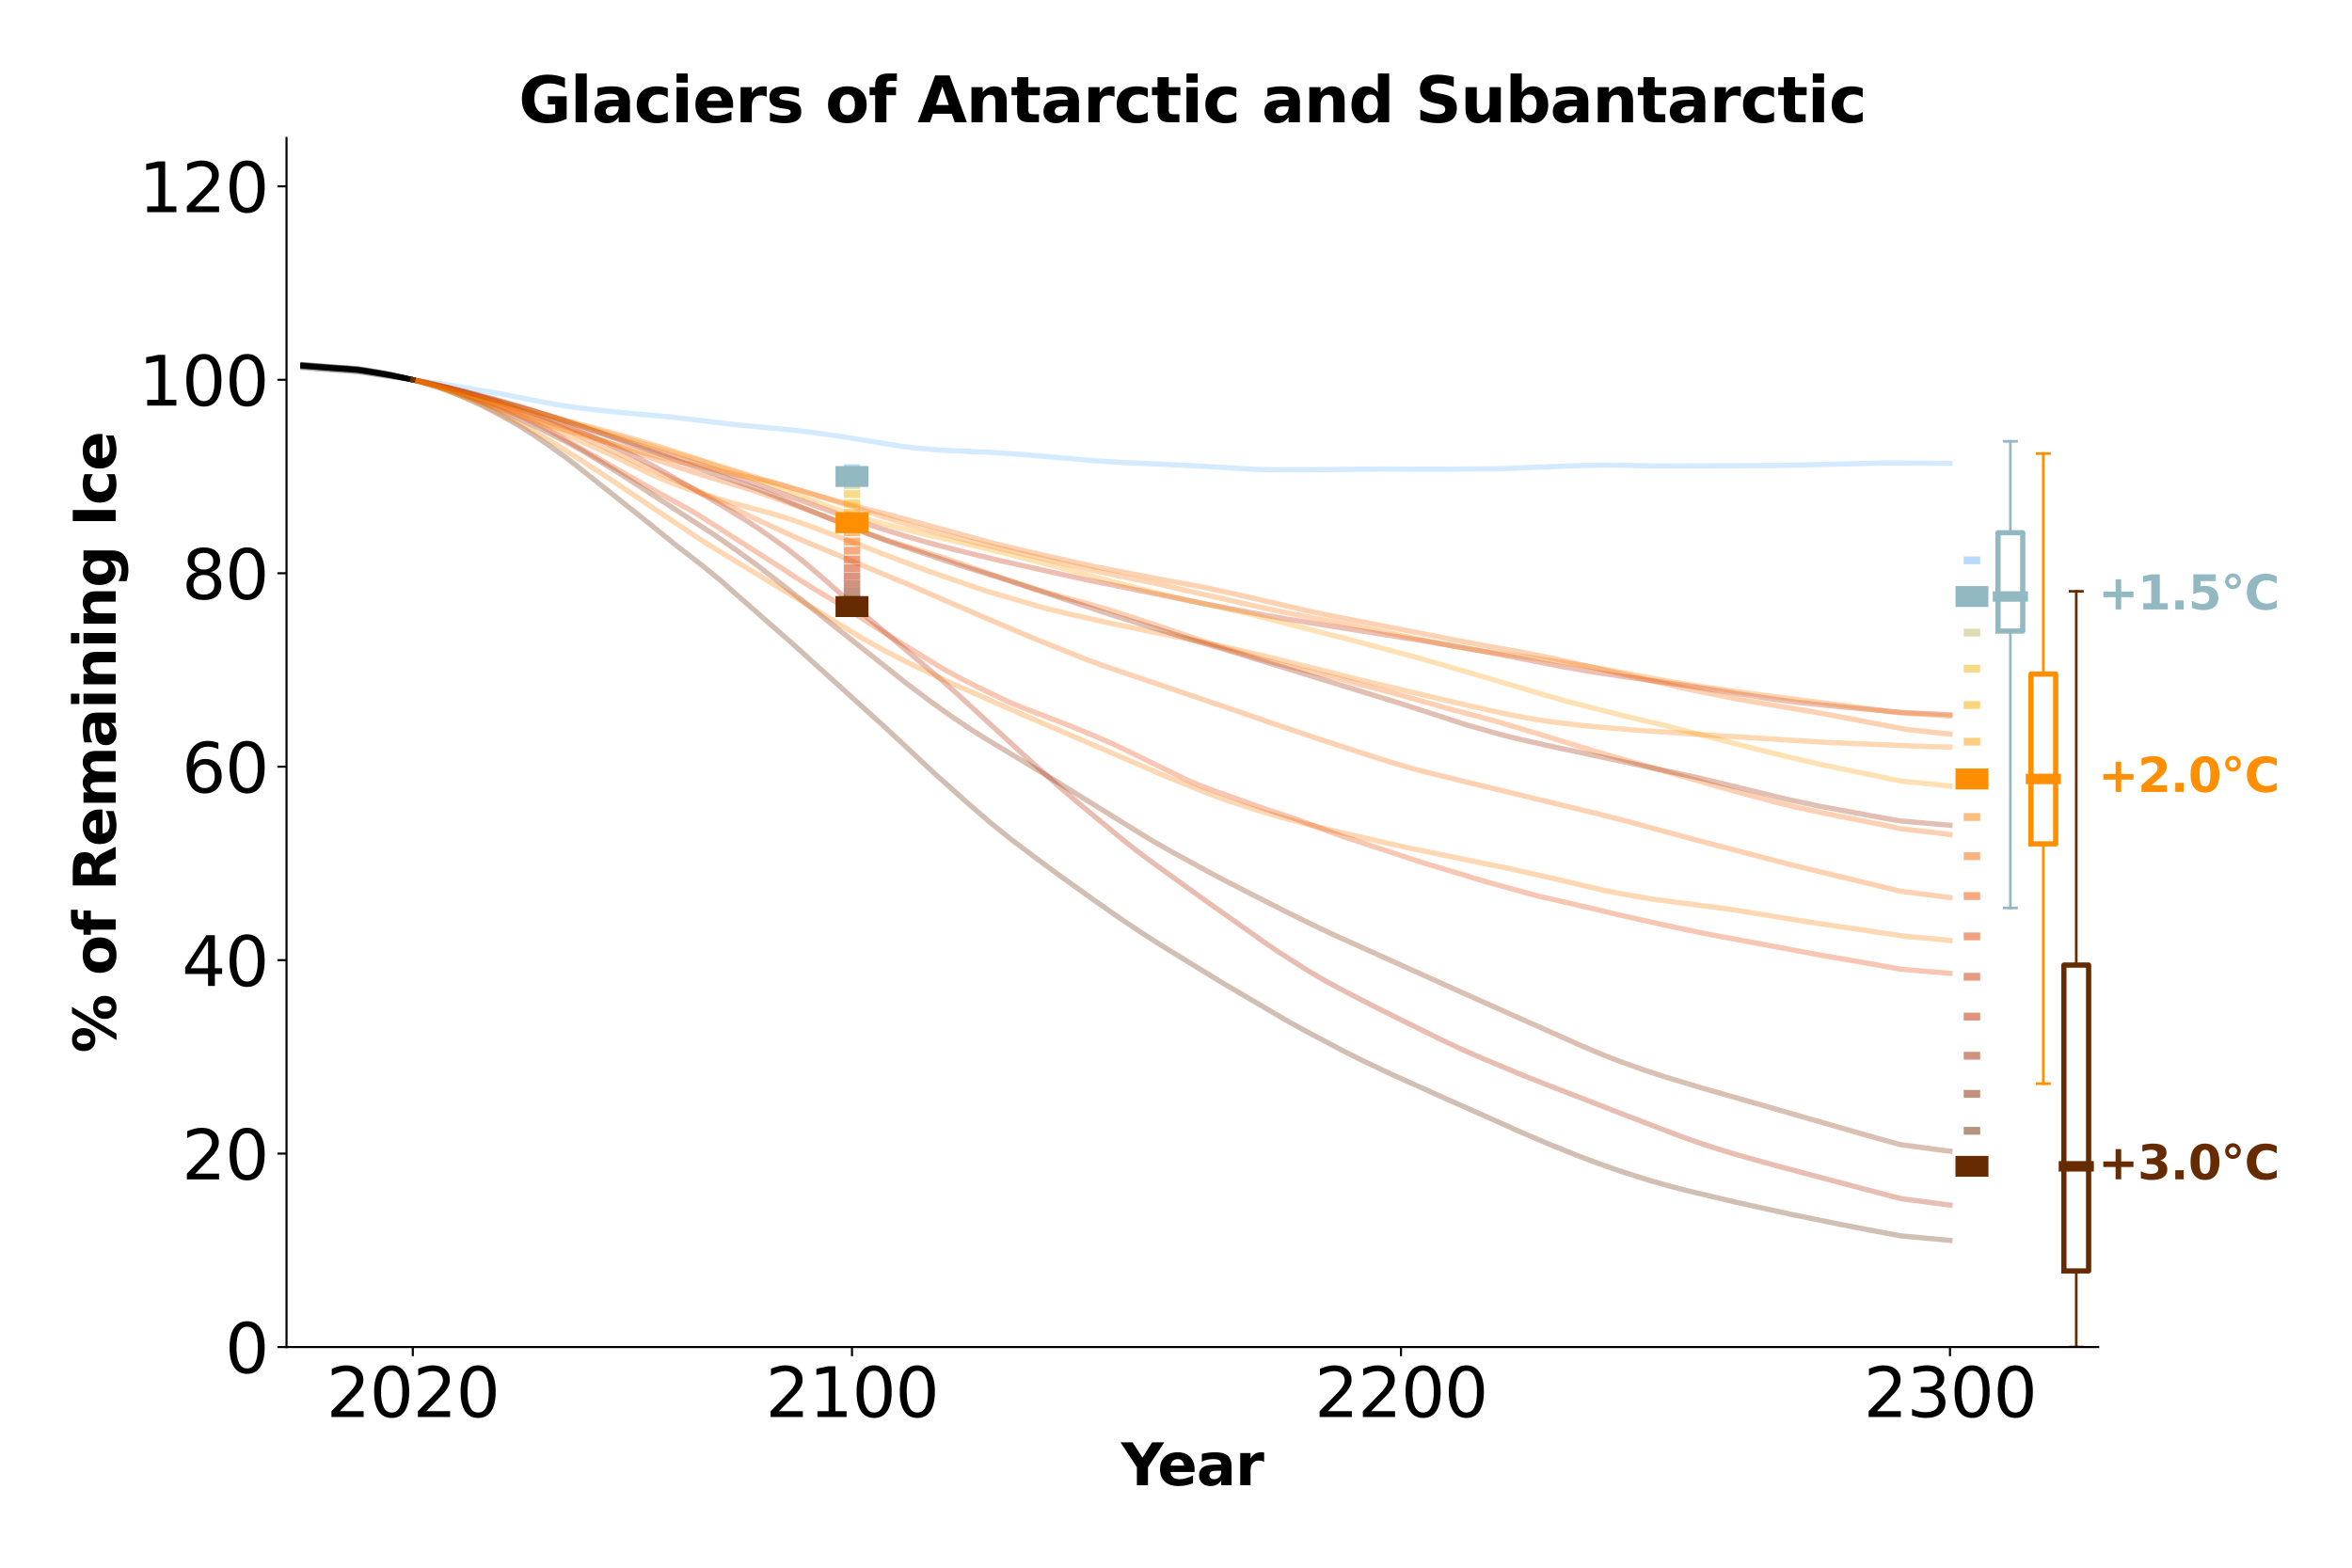 <?xml version="1.0" encoding="utf-8" standalone="no"?>
<!DOCTYPE svg PUBLIC "-//W3C//DTD SVG 1.1//EN"
  "http://www.w3.org/Graphics/SVG/1.1/DTD/svg11.dtd">
<svg xmlns:xlink="http://www.w3.org/1999/xlink" width="900pt" height="600pt" viewBox="0 0 900 600" xmlns="http://www.w3.org/2000/svg" version="1.1">
 <defs>
  <style type="text/css">*{stroke-linejoin: round; stroke-linecap: butt}</style>
 </defs>
 <g id="figure_1">
  <g id="patch_1">
   <path d="M 0 600 
L 900 600 
L 900 0 
L 0 0 
z
" style="fill: #ffffff"/>
  </g>
  <g id="axes_1">
   <g id="patch_2">
    <path d="M 109.64 515.56 
L 802.89 515.56 
L 802.89 52.8 
L 109.64 52.8 
z
" style="fill: #ffffff"/>
   </g>
   <g id="matplotlib.axis_1">
    <g id="xtick_1">
     <g id="line2d_1">
      <defs>
       <path id="m1e9587524b" d="M 0 0 
L 0 3.5 
" style="stroke: #000000; stroke-width: 0.8"/>
      </defs>
      <g>
       <use xlink:href="#m1e9587524b" x="157.957" y="515.56" style="stroke: #000000; stroke-width: 0.8"/>
      </g>
     </g>
     <g id="text_1">
      <!-- 2020 -->
      <g transform="translate(124.872 542.316) scale(0.26 -0.26)">
       <defs>
        <path id="DejaVuSans-32" d="M 1228 531 
L 3431 531 
L 3431 0 
L 469 0 
L 469 531 
Q 828 903 1448 1529 
Q 2069 2156 2228 2338 
Q 2531 2678 2651 2914 
Q 2772 3150 2772 3378 
Q 2772 3750 2511 3984 
Q 2250 4219 1831 4219 
Q 1534 4219 1204 4116 
Q 875 4013 500 3803 
L 500 4441 
Q 881 4594 1212 4672 
Q 1544 4750 1819 4750 
Q 2544 4750 2975 4387 
Q 3406 4025 3406 3419 
Q 3406 3131 3298 2873 
Q 3191 2616 2906 2266 
Q 2828 2175 2409 1742 
Q 1991 1309 1228 531 
z
" transform="scale(0.016)"/>
        <path id="DejaVuSans-30" d="M 2034 4250 
Q 1547 4250 1301 3770 
Q 1056 3291 1056 2328 
Q 1056 1369 1301 889 
Q 1547 409 2034 409 
Q 2525 409 2770 889 
Q 3016 1369 3016 2328 
Q 3016 3291 2770 3770 
Q 2525 4250 2034 4250 
z
M 2034 4750 
Q 2819 4750 3233 4129 
Q 3647 3509 3647 2328 
Q 3647 1150 3233 529 
Q 2819 -91 2034 -91 
Q 1250 -91 836 529 
Q 422 1150 422 2328 
Q 422 3509 836 4129 
Q 1250 4750 2034 4750 
z
" transform="scale(0.016)"/>
       </defs>
       <use xlink:href="#DejaVuSans-32"/>
       <use xlink:href="#DejaVuSans-30" x="63.623"/>
       <use xlink:href="#DejaVuSans-32" x="127.246"/>
       <use xlink:href="#DejaVuSans-30" x="190.869"/>
      </g>
     </g>
    </g>
    <g id="xtick_2">
     <g id="line2d_2">
      <g>
       <use xlink:href="#m1e9587524b" x="326.018" y="515.56" style="stroke: #000000; stroke-width: 0.8"/>
      </g>
     </g>
     <g id="text_2">
      <!-- 2100 -->
      <g transform="translate(292.933 542.316) scale(0.26 -0.26)">
       <defs>
        <path id="DejaVuSans-31" d="M 794 531 
L 1825 531 
L 1825 4091 
L 703 3866 
L 703 4441 
L 1819 4666 
L 2450 4666 
L 2450 531 
L 3481 531 
L 3481 0 
L 794 0 
L 794 531 
z
" transform="scale(0.016)"/>
       </defs>
       <use xlink:href="#DejaVuSans-32"/>
       <use xlink:href="#DejaVuSans-31" x="63.623"/>
       <use xlink:href="#DejaVuSans-30" x="127.246"/>
       <use xlink:href="#DejaVuSans-30" x="190.869"/>
      </g>
     </g>
    </g>
    <g id="xtick_3">
     <g id="line2d_3">
      <g>
       <use xlink:href="#m1e9587524b" x="536.094" y="515.56" style="stroke: #000000; stroke-width: 0.8"/>
      </g>
     </g>
     <g id="text_3">
      <!-- 2200 -->
      <g transform="translate(503.009 542.316) scale(0.26 -0.26)">
       <use xlink:href="#DejaVuSans-32"/>
       <use xlink:href="#DejaVuSans-32" x="63.623"/>
       <use xlink:href="#DejaVuSans-30" x="127.246"/>
       <use xlink:href="#DejaVuSans-30" x="190.869"/>
      </g>
     </g>
    </g>
    <g id="xtick_4">
     <g id="line2d_4">
      <g>
       <use xlink:href="#m1e9587524b" x="746.17" y="515.56" style="stroke: #000000; stroke-width: 0.8"/>
      </g>
     </g>
     <g id="text_4">
      <!-- 2300 -->
      <g transform="translate(713.085 542.316) scale(0.26 -0.26)">
       <defs>
        <path id="DejaVuSans-33" d="M 2597 2516 
Q 3050 2419 3304 2112 
Q 3559 1806 3559 1356 
Q 3559 666 3084 287 
Q 2609 -91 1734 -91 
Q 1441 -91 1130 -33 
Q 819 25 488 141 
L 488 750 
Q 750 597 1062 519 
Q 1375 441 1716 441 
Q 2309 441 2620 675 
Q 2931 909 2931 1356 
Q 2931 1769 2642 2001 
Q 2353 2234 1838 2234 
L 1294 2234 
L 1294 2753 
L 1863 2753 
Q 2328 2753 2575 2939 
Q 2822 3125 2822 3475 
Q 2822 3834 2567 4026 
Q 2313 4219 1838 4219 
Q 1578 4219 1281 4162 
Q 984 4106 628 3988 
L 628 4550 
Q 988 4650 1302 4700 
Q 1616 4750 1894 4750 
Q 2613 4750 3031 4423 
Q 3450 4097 3450 3541 
Q 3450 3153 3228 2886 
Q 3006 2619 2597 2516 
z
" transform="scale(0.016)"/>
       </defs>
       <use xlink:href="#DejaVuSans-32"/>
       <use xlink:href="#DejaVuSans-33" x="63.623"/>
       <use xlink:href="#DejaVuSans-30" x="127.246"/>
       <use xlink:href="#DejaVuSans-30" x="190.869"/>
      </g>
     </g>
    </g>
    <g id="text_5">
     <!-- Year -->
     <g transform="translate(428.995 568.44) scale(0.22 -0.22)">
      <defs>
       <path id="DejaVuSans-Bold-59" d="M -63 4666 
L 1253 4666 
L 2316 3003 
L 3378 4666 
L 4697 4666 
L 2919 1966 
L 2919 0 
L 1716 0 
L 1716 1966 
L -63 4666 
z
" transform="scale(0.016)"/>
       <path id="DejaVuSans-Bold-65" d="M 4031 1759 
L 4031 1441 
L 1416 1441 
Q 1456 1047 1700 850 
Q 1944 653 2381 653 
Q 2734 653 3104 758 
Q 3475 863 3866 1075 
L 3866 213 
Q 3469 63 3072 -14 
Q 2675 -91 2278 -91 
Q 1328 -91 801 392 
Q 275 875 275 1747 
Q 275 2603 792 3093 
Q 1309 3584 2216 3584 
Q 3041 3584 3536 3087 
Q 4031 2591 4031 1759 
z
M 2881 2131 
Q 2881 2450 2695 2645 
Q 2509 2841 2209 2841 
Q 1884 2841 1681 2658 
Q 1478 2475 1428 2131 
L 2881 2131 
z
" transform="scale(0.016)"/>
       <path id="DejaVuSans-Bold-61" d="M 2106 1575 
Q 1756 1575 1579 1456 
Q 1403 1338 1403 1106 
Q 1403 894 1545 773 
Q 1688 653 1941 653 
Q 2256 653 2472 879 
Q 2688 1106 2688 1447 
L 2688 1575 
L 2106 1575 
z
M 3816 1997 
L 3816 0 
L 2688 0 
L 2688 519 
Q 2463 200 2181 54 
Q 1900 -91 1497 -91 
Q 953 -91 614 226 
Q 275 544 275 1050 
Q 275 1666 698 1953 
Q 1122 2241 2028 2241 
L 2688 2241 
L 2688 2328 
Q 2688 2594 2478 2717 
Q 2269 2841 1825 2841 
Q 1466 2841 1156 2769 
Q 847 2697 581 2553 
L 581 3406 
Q 941 3494 1303 3539 
Q 1666 3584 2028 3584 
Q 2975 3584 3395 3211 
Q 3816 2838 3816 1997 
z
" transform="scale(0.016)"/>
       <path id="DejaVuSans-Bold-72" d="M 3138 2547 
Q 2991 2616 2845 2648 
Q 2700 2681 2553 2681 
Q 2122 2681 1889 2404 
Q 1656 2128 1656 1613 
L 1656 0 
L 538 0 
L 538 3500 
L 1656 3500 
L 1656 2925 
Q 1872 3269 2151 3426 
Q 2431 3584 2822 3584 
Q 2878 3584 2943 3579 
Q 3009 3575 3134 3559 
L 3138 2547 
z
" transform="scale(0.016)"/>
      </defs>
      <use xlink:href="#DejaVuSans-Bold-59"/>
      <use xlink:href="#DejaVuSans-Bold-65" x="63.287"/>
      <use xlink:href="#DejaVuSans-Bold-61" x="131.109"/>
      <use xlink:href="#DejaVuSans-Bold-72" x="198.59"/>
     </g>
    </g>
   </g>
   <g id="matplotlib.axis_2">
    <g id="ytick_1">
     <g id="line2d_5">
      <defs>
       <path id="m0bcbbd7b16" d="M 0 0 
L -3.5 0 
" style="stroke: #000000; stroke-width: 0.8"/>
      </defs>
      <g>
       <use xlink:href="#m0bcbbd7b16" x="109.64" y="515.56" style="stroke: #000000; stroke-width: 0.8"/>
      </g>
     </g>
     <g id="text_6">
      <!-- 0 -->
      <g transform="translate(86.097 525.438) scale(0.26 -0.26)">
       <use xlink:href="#DejaVuSans-30"/>
      </g>
     </g>
    </g>
    <g id="ytick_2">
     <g id="line2d_6">
      <g>
       <use xlink:href="#m0bcbbd7b16" x="109.64" y="441.518" style="stroke: #000000; stroke-width: 0.8"/>
      </g>
     </g>
     <g id="text_7">
      <!-- 20 -->
      <g transform="translate(69.555 451.396) scale(0.26 -0.26)">
       <use xlink:href="#DejaVuSans-32"/>
       <use xlink:href="#DejaVuSans-30" x="63.623"/>
      </g>
     </g>
    </g>
    <g id="ytick_3">
     <g id="line2d_7">
      <g>
       <use xlink:href="#m0bcbbd7b16" x="109.64" y="367.477" style="stroke: #000000; stroke-width: 0.8"/>
      </g>
     </g>
     <g id="text_8">
      <!-- 40 -->
      <g transform="translate(69.555 377.355) scale(0.26 -0.26)">
       <defs>
        <path id="DejaVuSans-34" d="M 2419 4116 
L 825 1625 
L 2419 1625 
L 2419 4116 
z
M 2253 4666 
L 3047 4666 
L 3047 1625 
L 3713 1625 
L 3713 1100 
L 3047 1100 
L 3047 0 
L 2419 0 
L 2419 1100 
L 313 1100 
L 313 1709 
L 2253 4666 
z
" transform="scale(0.016)"/>
       </defs>
       <use xlink:href="#DejaVuSans-34"/>
       <use xlink:href="#DejaVuSans-30" x="63.623"/>
      </g>
     </g>
    </g>
    <g id="ytick_4">
     <g id="line2d_8">
      <g>
       <use xlink:href="#m0bcbbd7b16" x="109.64" y="293.435" style="stroke: #000000; stroke-width: 0.8"/>
      </g>
     </g>
     <g id="text_9">
      <!-- 60 -->
      <g transform="translate(69.555 303.313) scale(0.26 -0.26)">
       <defs>
        <path id="DejaVuSans-36" d="M 2113 2584 
Q 1688 2584 1439 2293 
Q 1191 2003 1191 1497 
Q 1191 994 1439 701 
Q 1688 409 2113 409 
Q 2538 409 2786 701 
Q 3034 994 3034 1497 
Q 3034 2003 2786 2293 
Q 2538 2584 2113 2584 
z
M 3366 4563 
L 3366 3988 
Q 3128 4100 2886 4159 
Q 2644 4219 2406 4219 
Q 1781 4219 1451 3797 
Q 1122 3375 1075 2522 
Q 1259 2794 1537 2939 
Q 1816 3084 2150 3084 
Q 2853 3084 3261 2657 
Q 3669 2231 3669 1497 
Q 3669 778 3244 343 
Q 2819 -91 2113 -91 
Q 1303 -91 875 529 
Q 447 1150 447 2328 
Q 447 3434 972 4092 
Q 1497 4750 2381 4750 
Q 2619 4750 2861 4703 
Q 3103 4656 3366 4563 
z
" transform="scale(0.016)"/>
       </defs>
       <use xlink:href="#DejaVuSans-36"/>
       <use xlink:href="#DejaVuSans-30" x="63.623"/>
      </g>
     </g>
    </g>
    <g id="ytick_5">
     <g id="line2d_9">
      <g>
       <use xlink:href="#m0bcbbd7b16" x="109.64" y="219.394" style="stroke: #000000; stroke-width: 0.8"/>
      </g>
     </g>
     <g id="text_10">
      <!-- 80 -->
      <g transform="translate(69.555 229.272) scale(0.26 -0.26)">
       <defs>
        <path id="DejaVuSans-38" d="M 2034 2216 
Q 1584 2216 1326 1975 
Q 1069 1734 1069 1313 
Q 1069 891 1326 650 
Q 1584 409 2034 409 
Q 2484 409 2743 651 
Q 3003 894 3003 1313 
Q 3003 1734 2745 1975 
Q 2488 2216 2034 2216 
z
M 1403 2484 
Q 997 2584 770 2862 
Q 544 3141 544 3541 
Q 544 4100 942 4425 
Q 1341 4750 2034 4750 
Q 2731 4750 3128 4425 
Q 3525 4100 3525 3541 
Q 3525 3141 3298 2862 
Q 3072 2584 2669 2484 
Q 3125 2378 3379 2068 
Q 3634 1759 3634 1313 
Q 3634 634 3220 271 
Q 2806 -91 2034 -91 
Q 1263 -91 848 271 
Q 434 634 434 1313 
Q 434 1759 690 2068 
Q 947 2378 1403 2484 
z
M 1172 3481 
Q 1172 3119 1398 2916 
Q 1625 2713 2034 2713 
Q 2441 2713 2670 2916 
Q 2900 3119 2900 3481 
Q 2900 3844 2670 4047 
Q 2441 4250 2034 4250 
Q 1625 4250 1398 4047 
Q 1172 3844 1172 3481 
z
" transform="scale(0.016)"/>
       </defs>
       <use xlink:href="#DejaVuSans-38"/>
       <use xlink:href="#DejaVuSans-30" x="63.623"/>
      </g>
     </g>
    </g>
    <g id="ytick_6">
     <g id="line2d_10">
      <g>
       <use xlink:href="#m0bcbbd7b16" x="109.64" y="145.352" style="stroke: #000000; stroke-width: 0.8"/>
      </g>
     </g>
     <g id="text_11">
      <!-- 100 -->
      <g transform="translate(53.013 155.23) scale(0.26 -0.26)">
       <use xlink:href="#DejaVuSans-31"/>
       <use xlink:href="#DejaVuSans-30" x="63.623"/>
       <use xlink:href="#DejaVuSans-30" x="127.246"/>
      </g>
     </g>
    </g>
    <g id="ytick_7">
     <g id="line2d_11">
      <g>
       <use xlink:href="#m0bcbbd7b16" x="109.64" y="71.31" style="stroke: #000000; stroke-width: 0.8"/>
      </g>
     </g>
     <g id="text_12">
      <!-- 120 -->
      <g transform="translate(53.013 81.188) scale(0.26 -0.26)">
       <use xlink:href="#DejaVuSans-31"/>
       <use xlink:href="#DejaVuSans-32" x="63.623"/>
       <use xlink:href="#DejaVuSans-30" x="127.246"/>
      </g>
     </g>
    </g>
    <g id="text_13">
     <!-- % of Remaining Ice -->
     <g transform="translate(44.265 403.001) rotate(-90) scale(0.22 -0.22)">
      <defs>
       <path id="DejaVuSans-Bold-25" d="M 4959 1925 
Q 4738 1925 4616 1733 
Q 4494 1541 4494 1184 
Q 4494 825 4614 633 
Q 4734 441 4959 441 
Q 5184 441 5303 633 
Q 5422 825 5422 1184 
Q 5422 1541 5301 1733 
Q 5181 1925 4959 1925 
z
M 4959 2450 
Q 5541 2450 5875 2112 
Q 6209 1775 6209 1184 
Q 6209 594 5875 251 
Q 5541 -91 4959 -91 
Q 4378 -91 4042 251 
Q 3706 594 3706 1184 
Q 3706 1772 4042 2111 
Q 4378 2450 4959 2450 
z
M 2094 -91 
L 1403 -91 
L 4319 4750 
L 5013 4750 
L 2094 -91 
z
M 1453 4750 
Q 2034 4750 2367 4411 
Q 2700 4072 2700 3481 
Q 2700 2891 2367 2550 
Q 2034 2209 1453 2209 
Q 872 2209 539 2550 
Q 206 2891 206 3481 
Q 206 4072 539 4411 
Q 872 4750 1453 4750 
z
M 1453 4225 
Q 1228 4225 1106 4031 
Q 984 3838 984 3481 
Q 984 3122 1106 2926 
Q 1228 2731 1453 2731 
Q 1678 2731 1798 2926 
Q 1919 3122 1919 3481 
Q 1919 3838 1797 4031 
Q 1675 4225 1453 4225 
z
" transform="scale(0.016)"/>
       <path id="DejaVuSans-Bold-20" transform="scale(0.016)"/>
       <path id="DejaVuSans-Bold-6f" d="M 2203 2784 
Q 1831 2784 1636 2517 
Q 1441 2250 1441 1747 
Q 1441 1244 1636 976 
Q 1831 709 2203 709 
Q 2569 709 2762 976 
Q 2956 1244 2956 1747 
Q 2956 2250 2762 2517 
Q 2569 2784 2203 2784 
z
M 2203 3584 
Q 3106 3584 3614 3096 
Q 4122 2609 4122 1747 
Q 4122 884 3614 396 
Q 3106 -91 2203 -91 
Q 1297 -91 786 396 
Q 275 884 275 1747 
Q 275 2609 786 3096 
Q 1297 3584 2203 3584 
z
" transform="scale(0.016)"/>
       <path id="DejaVuSans-Bold-66" d="M 2841 4863 
L 2841 4128 
L 2222 4128 
Q 1984 4128 1890 4042 
Q 1797 3956 1797 3744 
L 1797 3500 
L 2753 3500 
L 2753 2700 
L 1797 2700 
L 1797 0 
L 678 0 
L 678 2700 
L 122 2700 
L 122 3500 
L 678 3500 
L 678 3744 
Q 678 4316 997 4589 
Q 1316 4863 1984 4863 
L 2841 4863 
z
" transform="scale(0.016)"/>
       <path id="DejaVuSans-Bold-52" d="M 2297 2597 
Q 2675 2597 2839 2737 
Q 3003 2878 3003 3200 
Q 3003 3519 2839 3656 
Q 2675 3794 2297 3794 
L 1791 3794 
L 1791 2597 
L 2297 2597 
z
M 1791 1766 
L 1791 0 
L 588 0 
L 588 4666 
L 2425 4666 
Q 3347 4666 3776 4356 
Q 4206 4047 4206 3378 
Q 4206 2916 3982 2619 
Q 3759 2322 3309 2181 
Q 3556 2125 3751 1926 
Q 3947 1728 4147 1325 
L 4800 0 
L 3519 0 
L 2950 1159 
Q 2778 1509 2601 1637 
Q 2425 1766 2131 1766 
L 1791 1766 
z
" transform="scale(0.016)"/>
       <path id="DejaVuSans-Bold-6d" d="M 3781 2919 
Q 3994 3244 4286 3414 
Q 4578 3584 4928 3584 
Q 5531 3584 5847 3212 
Q 6163 2841 6163 2131 
L 6163 0 
L 5038 0 
L 5038 1825 
Q 5041 1866 5042 1909 
Q 5044 1953 5044 2034 
Q 5044 2406 4934 2573 
Q 4825 2741 4581 2741 
Q 4263 2741 4089 2478 
Q 3916 2216 3909 1719 
L 3909 0 
L 2784 0 
L 2784 1825 
Q 2784 2406 2684 2573 
Q 2584 2741 2328 2741 
Q 2006 2741 1831 2477 
Q 1656 2213 1656 1722 
L 1656 0 
L 531 0 
L 531 3500 
L 1656 3500 
L 1656 2988 
Q 1863 3284 2130 3434 
Q 2397 3584 2719 3584 
Q 3081 3584 3359 3409 
Q 3638 3234 3781 2919 
z
" transform="scale(0.016)"/>
       <path id="DejaVuSans-Bold-69" d="M 538 3500 
L 1656 3500 
L 1656 0 
L 538 0 
L 538 3500 
z
M 538 4863 
L 1656 4863 
L 1656 3950 
L 538 3950 
L 538 4863 
z
" transform="scale(0.016)"/>
       <path id="DejaVuSans-Bold-6e" d="M 4056 2131 
L 4056 0 
L 2931 0 
L 2931 347 
L 2931 1631 
Q 2931 2084 2911 2256 
Q 2891 2428 2841 2509 
Q 2775 2619 2662 2680 
Q 2550 2741 2406 2741 
Q 2056 2741 1856 2470 
Q 1656 2200 1656 1722 
L 1656 0 
L 538 0 
L 538 3500 
L 1656 3500 
L 1656 2988 
Q 1909 3294 2193 3439 
Q 2478 3584 2822 3584 
Q 3428 3584 3742 3212 
Q 4056 2841 4056 2131 
z
" transform="scale(0.016)"/>
       <path id="DejaVuSans-Bold-67" d="M 2919 594 
Q 2688 288 2409 144 
Q 2131 0 1766 0 
Q 1125 0 706 504 
Q 288 1009 288 1791 
Q 288 2575 706 3076 
Q 1125 3578 1766 3578 
Q 2131 3578 2409 3434 
Q 2688 3291 2919 2981 
L 2919 3500 
L 4044 3500 
L 4044 353 
Q 4044 -491 3511 -936 
Q 2978 -1381 1966 -1381 
Q 1638 -1381 1331 -1331 
Q 1025 -1281 716 -1178 
L 716 -306 
Q 1009 -475 1290 -558 
Q 1572 -641 1856 -641 
Q 2406 -641 2662 -400 
Q 2919 -159 2919 353 
L 2919 594 
z
M 2181 2772 
Q 1834 2772 1640 2515 
Q 1447 2259 1447 1791 
Q 1447 1309 1634 1061 
Q 1822 813 2181 813 
Q 2531 813 2725 1069 
Q 2919 1325 2919 1791 
Q 2919 2259 2725 2515 
Q 2531 2772 2181 2772 
z
" transform="scale(0.016)"/>
       <path id="DejaVuSans-Bold-49" d="M 588 4666 
L 1791 4666 
L 1791 0 
L 588 0 
L 588 4666 
z
" transform="scale(0.016)"/>
       <path id="DejaVuSans-Bold-63" d="M 3366 3391 
L 3366 2478 
Q 3138 2634 2908 2709 
Q 2678 2784 2431 2784 
Q 1963 2784 1702 2511 
Q 1441 2238 1441 1747 
Q 1441 1256 1702 982 
Q 1963 709 2431 709 
Q 2694 709 2930 787 
Q 3166 866 3366 1019 
L 3366 103 
Q 3103 6 2833 -42 
Q 2563 -91 2291 -91 
Q 1344 -91 809 395 
Q 275 881 275 1747 
Q 275 2613 809 3098 
Q 1344 3584 2291 3584 
Q 2566 3584 2833 3536 
Q 3100 3488 3366 3391 
z
" transform="scale(0.016)"/>
      </defs>
      <use xlink:href="#DejaVuSans-Bold-25"/>
      <use xlink:href="#DejaVuSans-Bold-20" x="100.195"/>
      <use xlink:href="#DejaVuSans-Bold-6f" x="135.01"/>
      <use xlink:href="#DejaVuSans-Bold-66" x="203.711"/>
      <use xlink:href="#DejaVuSans-Bold-20" x="247.217"/>
      <use xlink:href="#DejaVuSans-Bold-52" x="282.031"/>
      <use xlink:href="#DejaVuSans-Bold-65" x="359.033"/>
      <use xlink:href="#DejaVuSans-Bold-6d" x="426.855"/>
      <use xlink:href="#DejaVuSans-Bold-61" x="531.055"/>
      <use xlink:href="#DejaVuSans-Bold-69" x="598.535"/>
      <use xlink:href="#DejaVuSans-Bold-6e" x="632.812"/>
      <use xlink:href="#DejaVuSans-Bold-69" x="704.004"/>
      <use xlink:href="#DejaVuSans-Bold-6e" x="738.281"/>
      <use xlink:href="#DejaVuSans-Bold-67" x="809.473"/>
      <use xlink:href="#DejaVuSans-Bold-20" x="881.055"/>
      <use xlink:href="#DejaVuSans-Bold-49" x="915.869"/>
      <use xlink:href="#DejaVuSans-Bold-63" x="953.076"/>
      <use xlink:href="#DejaVuSans-Bold-65" x="1012.354"/>
     </g>
    </g>
   </g>
   <g id="line2d_12">
    <path d="M 157.957 145.352 
L 164.26 147.026 
L 174.763 150.108 
L 189.469 154.811 
L 204.174 159.498 
L 212.577 162.153 
L 223.081 165.828 
L 246.189 174.268 
L 262.995 179.956 
L 271.398 182.636 
L 288.204 187.732 
L 296.607 190.624 
L 302.91 192.937 
L 311.313 196.044 
L 330.22 203.473 
L 338.623 206.471 
L 353.328 211.078 
L 361.731 213.682 
L 378.537 219.567 
L 395.343 225.141 
L 405.847 228.294 
L 416.351 231.054 
L 424.754 233.506 
L 439.459 238.256 
L 466.769 247.567 
L 481.474 251.933 
L 489.877 254.221 
L 502.482 257.375 
L 510.885 259.403 
L 533.993 265.488 
L 542.396 267.872 
L 552.9 270.88 
L 571.807 275.866 
L 588.613 280.891 
L 603.318 285.388 
L 611.721 287.965 
L 618.023 289.743 
L 645.333 297.569 
L 660.038 301.795 
L 670.542 304.662 
L 681.046 307.45 
L 687.348 308.967 
L 697.852 311.218 
L 708.356 313.288 
L 720.96 315.804 
L 727.263 317.184 
L 739.867 318.602 
L 746.17 319.426 
L 746.17 319.426 
" clip-path="url(#p64b111b57b)" style="fill: none; stroke: #f66200; stroke-opacity: 0.3; stroke-width: 2; stroke-linecap: square"/>
   </g>
   <g id="line2d_13">
    <path d="M 115.942 139.956 
L 118.043 140.119 
L 120.144 140.276 
L 122.245 140.436 
L 124.345 140.585 
L 126.446 140.759 
L 128.547 140.9 
L 130.648 141.042 
L 132.748 141.177 
L 134.849 141.34 
L 136.95 141.503 
L 139.051 141.809 
L 141.151 142.132 
L 143.252 142.467 
L 145.353 142.801 
L 147.454 143.171 
L 149.554 143.557 
L 151.655 143.974 
L 153.756 144.4 
L 155.857 144.85 
L 157.957 145.352 
" clip-path="url(#p64b111b57b)" style="fill: none; stroke: #000000; stroke-opacity: 0.3; stroke-width: 2; stroke-linecap: square"/>
   </g>
   <g id="line2d_14">
    <path d="M 157.957 145.352 
L 164.26 146.902 
L 168.461 148.105 
L 174.763 150.253 
L 181.066 152.585 
L 187.368 155.131 
L 193.67 157.943 
L 206.275 163.877 
L 216.779 169.147 
L 223.081 172.653 
L 233.585 179.011 
L 241.988 184.358 
L 273.499 204.807 
L 281.902 210.673 
L 290.305 216.787 
L 296.607 221.64 
L 309.212 231.629 
L 319.716 240.046 
L 340.723 256.644 
L 347.026 261.679 
L 355.429 267.992 
L 363.832 273.993 
L 370.134 278.245 
L 376.436 282.281 
L 384.839 287.347 
L 401.645 297.496 
L 439.459 320.903 
L 447.862 325.716 
L 464.668 334.901 
L 477.273 341.409 
L 491.978 348.878 
L 502.482 354.066 
L 510.885 358.021 
L 561.303 380.714 
L 584.411 391.017 
L 605.419 400.368 
L 613.822 403.881 
L 620.124 406.33 
L 628.527 409.314 
L 636.93 412.097 
L 651.635 416.515 
L 674.744 423.107 
L 685.248 426.143 
L 697.852 429.777 
L 718.86 435.807 
L 727.263 438.082 
L 741.968 440.073 
L 746.17 440.593 
L 746.17 440.593 
" clip-path="url(#p64b111b57b)" style="fill: none; stroke: #822900; stroke-opacity: 0.3; stroke-width: 2; stroke-linecap: square"/>
   </g>
   <g id="line2d_15">
    <path d="M 115.942 139.96 
L 118.043 140.129 
L 120.144 140.297 
L 122.245 140.474 
L 124.345 140.638 
L 126.446 140.818 
L 128.547 140.962 
L 130.648 141.114 
L 132.748 141.259 
L 134.849 141.428 
L 136.95 141.597 
L 139.051 141.915 
L 141.151 142.245 
L 143.252 142.584 
L 145.353 142.91 
L 147.454 143.256 
L 149.554 143.622 
L 151.655 144.014 
L 153.756 144.428 
L 155.857 144.871 
L 157.957 145.352 
" clip-path="url(#p64b111b57b)" style="fill: none; stroke: #000000; stroke-opacity: 0.3; stroke-width: 2; stroke-linecap: square"/>
   </g>
   <g id="line2d_16">
    <path d="M 157.957 145.352 
L 166.36 147.071 
L 172.663 148.608 
L 183.167 151.525 
L 189.469 153.545 
L 193.67 155.039 
L 204.174 159.085 
L 212.577 162.599 
L 220.98 166.383 
L 241.988 176.188 
L 260.895 184.894 
L 269.298 188.948 
L 288.204 198.137 
L 302.91 204.983 
L 307.111 206.846 
L 349.126 224.36 
L 359.63 228.952 
L 378.537 237.103 
L 395.343 244.243 
L 416.351 252.674 
L 422.653 254.931 
L 470.97 271.328 
L 487.776 277.151 
L 504.582 282.81 
L 525.59 289.657 
L 531.892 291.64 
L 542.396 294.668 
L 550.799 296.763 
L 561.303 299.347 
L 601.217 309.012 
L 613.822 312.073 
L 622.225 314.228 
L 649.535 321.619 
L 685.248 330.959 
L 727.263 341.11 
L 746.17 343.529 
L 746.17 343.529 
" clip-path="url(#p64b111b57b)" style="fill: none; stroke: #f76800; stroke-opacity: 0.3; stroke-width: 2; stroke-linecap: square"/>
   </g>
   <g id="line2d_17">
    <path d="M 115.942 140.213 
L 118.043 140.389 
L 120.144 140.561 
L 122.245 140.746 
L 124.345 140.917 
L 126.446 141.1 
L 128.547 141.246 
L 130.648 141.391 
L 132.748 141.529 
L 134.849 141.691 
L 136.95 141.851 
L 139.051 142.162 
L 141.151 142.487 
L 143.252 142.825 
L 145.353 143.165 
L 147.454 143.498 
L 149.554 143.846 
L 151.655 144.211 
L 153.756 144.575 
L 155.857 144.959 
L 157.957 145.352 
" clip-path="url(#p64b111b57b)" style="fill: none; stroke: #000000; stroke-opacity: 0.3; stroke-width: 2; stroke-linecap: square"/>
   </g>
   <g id="line2d_18">
    <path d="M 157.957 145.352 
L 162.159 146.452 
L 166.36 147.717 
L 170.562 149.151 
L 174.763 150.859 
L 181.066 153.601 
L 185.267 155.602 
L 191.57 158.94 
L 197.872 162.471 
L 204.174 166.427 
L 210.476 170.766 
L 216.779 175.269 
L 223.081 180.19 
L 237.786 191.892 
L 246.189 198.566 
L 258.794 208.754 
L 269.298 216.887 
L 275.6 222.062 
L 281.902 227.611 
L 294.507 238.702 
L 302.91 246.042 
L 332.32 272.62 
L 338.623 278.3 
L 357.529 295.953 
L 370.134 307.227 
L 378.537 314.475 
L 386.94 321.267 
L 395.343 327.608 
L 405.847 335.369 
L 418.451 344.365 
L 428.955 351.726 
L 437.358 357.328 
L 445.761 362.688 
L 466.769 375.569 
L 491.978 390.388 
L 498.28 393.886 
L 512.985 401.688 
L 521.388 405.924 
L 531.892 410.89 
L 552.9 420.345 
L 567.605 426.854 
L 582.31 433.442 
L 592.814 437.923 
L 603.318 442.155 
L 611.721 445.33 
L 620.124 448.269 
L 630.628 451.599 
L 639.031 454.001 
L 645.333 455.63 
L 664.24 460.126 
L 685.248 464.735 
L 704.154 468.599 
L 720.96 471.825 
L 727.263 472.99 
L 746.17 474.736 
L 746.17 474.736 
" clip-path="url(#p64b111b57b)" style="fill: none; stroke: #662b00; stroke-opacity: 0.3; stroke-width: 2; stroke-linecap: square"/>
   </g>
   <g id="line2d_19">
    <path d="M 115.942 139.703 
L 118.043 139.87 
L 120.144 140.029 
L 122.245 140.196 
L 124.345 140.345 
L 126.446 140.519 
L 128.547 140.656 
L 130.648 140.801 
L 132.748 140.946 
L 134.849 141.118 
L 136.95 141.292 
L 139.051 141.612 
L 141.151 141.941 
L 143.252 142.275 
L 145.353 142.6 
L 147.454 142.981 
L 149.554 143.382 
L 151.655 143.842 
L 153.756 144.329 
L 155.857 144.829 
L 157.957 145.352 
" clip-path="url(#p64b111b57b)" style="fill: none; stroke: #000000; stroke-opacity: 0.3; stroke-width: 2; stroke-linecap: square"/>
   </g>
   <g id="line2d_20">
    <path d="M 157.957 145.352 
L 168.461 147.717 
L 178.965 150.521 
L 187.368 152.974 
L 202.073 157.711 
L 210.476 160.614 
L 216.779 162.999 
L 225.182 166.46 
L 231.484 169.27 
L 241.988 174.208 
L 250.391 178.56 
L 258.794 183.385 
L 269.298 189.469 
L 275.6 193.135 
L 286.104 199.553 
L 290.305 202.339 
L 300.809 209.72 
L 307.111 214.649 
L 315.514 221.794 
L 323.917 229.267 
L 332.32 236.648 
L 359.63 259.696 
L 365.932 265.256 
L 374.335 272.971 
L 391.142 288.383 
L 397.444 294.051 
L 405.847 301.568 
L 412.149 306.91 
L 428.955 320.817 
L 435.257 325.815 
L 441.56 330.521 
L 462.567 345.613 
L 475.172 354.518 
L 483.575 360.481 
L 489.877 364.76 
L 500.381 371.425 
L 506.683 375.144 
L 512.985 378.565 
L 527.691 386.14 
L 550.799 397.575 
L 559.202 401.549 
L 565.504 404.335 
L 582.31 411.366 
L 590.713 414.698 
L 620.124 426.096 
L 643.232 434.953 
L 649.535 437.18 
L 657.938 439.937 
L 664.24 441.85 
L 681.046 446.509 
L 693.651 449.857 
L 712.557 454.865 
L 727.263 458.723 
L 746.17 461.239 
L 746.17 461.239 
" clip-path="url(#p64b111b57b)" style="fill: none; stroke: #b32700; stroke-opacity: 0.3; stroke-width: 2; stroke-linecap: square"/>
   </g>
   <g id="line2d_21">
    <path d="M 115.942 140.075 
L 118.043 140.248 
L 120.144 140.414 
L 122.245 140.588 
L 124.345 140.745 
L 126.446 140.915 
L 128.547 141.049 
L 130.648 141.184 
L 132.748 141.315 
L 134.849 141.475 
L 136.95 141.638 
L 139.051 141.955 
L 141.151 142.283 
L 143.252 142.624 
L 145.353 142.982 
L 147.454 143.333 
L 149.554 143.701 
L 151.655 144.105 
L 153.756 144.505 
L 155.857 144.923 
L 157.957 145.352 
" clip-path="url(#p64b111b57b)" style="fill: none; stroke: #000000; stroke-opacity: 0.3; stroke-width: 2; stroke-linecap: square"/>
   </g>
   <g id="line2d_22">
    <path d="M 157.957 145.352 
L 172.663 147.461 
L 193.67 151.106 
L 206.275 153.585 
L 212.577 154.785 
L 218.879 155.765 
L 229.383 157.042 
L 241.988 158.265 
L 256.693 159.605 
L 262.995 160.326 
L 281.902 162.611 
L 294.507 163.762 
L 302.91 164.55 
L 311.313 165.556 
L 319.716 166.741 
L 344.925 170.813 
L 351.227 171.555 
L 359.63 172.246 
L 372.235 172.844 
L 378.537 173.093 
L 391.142 173.945 
L 401.645 174.828 
L 418.451 176.328 
L 428.955 176.97 
L 454.164 178.112 
L 462.567 178.591 
L 479.373 179.613 
L 487.776 179.793 
L 502.482 179.757 
L 529.792 179.503 
L 548.698 179.585 
L 571.807 179.424 
L 580.21 179.145 
L 603.318 178.205 
L 615.923 177.985 
L 624.326 178.132 
L 632.729 178.345 
L 660.038 178.258 
L 668.442 178.188 
L 678.945 178.173 
L 691.55 177.928 
L 720.96 177.19 
L 746.17 177.324 
L 746.17 177.324 
" clip-path="url(#p64b111b57b)" style="fill: none; stroke: #70b8ff; stroke-opacity: 0.3; stroke-width: 2; stroke-linecap: square"/>
   </g>
   <g id="line2d_23">
    <path d="M 115.942 140.675 
L 118.043 140.846 
L 120.144 141.016 
L 122.245 141.187 
L 124.345 141.344 
L 126.446 141.52 
L 128.547 141.665 
L 130.648 141.808 
L 132.748 141.94 
L 134.849 142.097 
L 136.95 142.254 
L 139.051 142.554 
L 141.151 142.863 
L 143.252 143.188 
L 145.353 143.492 
L 147.454 143.802 
L 149.554 144.103 
L 151.655 144.421 
L 153.756 144.737 
L 155.857 145.046 
L 157.957 145.352 
" clip-path="url(#p64b111b57b)" style="fill: none; stroke: #000000; stroke-opacity: 0.3; stroke-width: 2; stroke-linecap: square"/>
   </g>
   <g id="line2d_24">
    <path d="M 157.957 145.352 
L 164.26 146.662 
L 170.562 148.286 
L 174.763 149.553 
L 181.066 151.733 
L 189.469 154.739 
L 195.771 157.171 
L 206.275 161.682 
L 225.182 170.185 
L 235.685 175.01 
L 248.29 181.14 
L 254.592 183.886 
L 260.895 186.319 
L 269.298 189.192 
L 279.801 192.393 
L 296.607 196.91 
L 305.01 199.605 
L 313.413 202.642 
L 353.328 217.912 
L 376.436 225.905 
L 382.738 227.782 
L 399.545 232.668 
L 407.948 234.743 
L 424.754 238.506 
L 433.157 240.23 
L 454.164 244.532 
L 470.97 248.101 
L 483.575 251.028 
L 506.683 256.732 
L 521.388 260.43 
L 533.993 263.422 
L 552.9 267.945 
L 561.303 269.918 
L 571.807 272.257 
L 578.109 273.62 
L 586.512 275.164 
L 594.915 276.433 
L 607.52 277.902 
L 626.426 279.49 
L 657.938 281.602 
L 699.953 284.202 
L 737.767 285.729 
L 746.17 285.901 
L 746.17 285.901 
" clip-path="url(#p64b111b57b)" style="fill: none; stroke: #fb7800; stroke-opacity: 0.3; stroke-width: 2; stroke-linecap: square"/>
   </g>
   <g id="line2d_25">
    <path d="M 115.942 140.011 
L 118.043 140.181 
L 120.144 140.342 
L 122.245 140.511 
L 124.345 140.663 
L 126.446 140.837 
L 128.547 140.982 
L 130.648 141.127 
L 132.748 141.264 
L 134.849 141.425 
L 136.95 141.586 
L 139.051 141.897 
L 141.151 142.262 
L 143.252 142.642 
L 145.353 143.016 
L 147.454 143.411 
L 149.554 143.797 
L 151.655 144.204 
L 153.756 144.592 
L 155.857 144.959 
L 157.957 145.352 
" clip-path="url(#p64b111b57b)" style="fill: none; stroke: #000000; stroke-opacity: 0.3; stroke-width: 2; stroke-linecap: square"/>
   </g>
   <g id="line2d_26">
    <path d="M 157.957 145.352 
L 162.159 146.517 
L 168.461 148.521 
L 174.763 150.877 
L 181.066 153.351 
L 185.267 155.22 
L 195.771 160.443 
L 202.073 163.838 
L 208.376 167.47 
L 220.98 175.201 
L 231.484 182.042 
L 252.492 196.145 
L 265.096 204.544 
L 271.398 208.648 
L 290.305 220.141 
L 309.212 231.625 
L 330.22 244.42 
L 338.623 249.091 
L 347.026 253.422 
L 357.529 258.472 
L 363.832 261.374 
L 389.041 272.532 
L 422.653 286.982 
L 445.761 296.96 
L 452.063 299.528 
L 460.467 302.968 
L 468.87 306.124 
L 479.373 309.562 
L 489.877 312.695 
L 498.28 314.968 
L 508.784 317.599 
L 521.388 320.533 
L 538.195 324.361 
L 567.605 330.428 
L 576.008 332.095 
L 592.814 335.849 
L 613.822 340.803 
L 622.225 342.419 
L 632.729 344.181 
L 645.333 345.837 
L 660.038 347.736 
L 666.341 348.719 
L 691.55 352.803 
L 729.363 358.391 
L 739.867 359.299 
L 746.17 359.949 
L 746.17 359.949 
" clip-path="url(#p64b111b57b)" style="fill: none; stroke: #fb7900; stroke-opacity: 0.3; stroke-width: 2; stroke-linecap: square"/>
   </g>
   <g id="line2d_27">
    <path d="M 115.942 139.546 
L 118.043 139.701 
L 120.144 139.862 
L 122.245 140.038 
L 124.345 140.198 
L 126.446 140.379 
L 128.547 140.52 
L 130.648 140.667 
L 132.748 140.806 
L 134.849 140.977 
L 136.95 141.148 
L 139.051 141.456 
L 141.151 141.804 
L 143.252 142.176 
L 145.353 142.544 
L 147.454 142.936 
L 149.554 143.353 
L 151.655 143.809 
L 153.756 144.292 
L 155.857 144.804 
L 157.957 145.352 
" clip-path="url(#p64b111b57b)" style="fill: none; stroke: #000000; stroke-opacity: 0.3; stroke-width: 2; stroke-linecap: square"/>
   </g>
   <g id="line2d_28">
    <path d="M 157.957 145.352 
L 166.36 147.27 
L 170.562 148.396 
L 183.167 152.632 
L 189.469 155.15 
L 195.771 157.815 
L 199.973 159.686 
L 206.275 162.687 
L 210.476 164.904 
L 250.391 187.7 
L 265.096 195.754 
L 273.499 201.047 
L 284.003 207.791 
L 298.708 217.187 
L 305.01 221.341 
L 311.313 225.252 
L 323.917 232.891 
L 332.32 238.236 
L 340.723 243.624 
L 361.731 256.466 
L 368.033 259.86 
L 374.335 263.068 
L 386.94 269.081 
L 391.142 270.762 
L 397.444 273.185 
L 407.948 277.203 
L 418.451 281.496 
L 426.854 285.175 
L 433.157 288.215 
L 454.164 298.506 
L 458.366 300.297 
L 464.668 302.684 
L 485.676 310.129 
L 496.179 313.582 
L 504.582 316.734 
L 512.985 319.858 
L 517.187 321.243 
L 523.489 323.316 
L 544.497 330.211 
L 569.706 337.774 
L 588.613 342.976 
L 597.016 344.874 
L 611.721 348.275 
L 620.124 350.304 
L 636.93 354.053 
L 649.535 356.72 
L 655.837 357.972 
L 697.852 365.786 
L 712.557 368.285 
L 723.061 370.165 
L 727.263 370.944 
L 735.666 371.648 
L 746.17 372.528 
L 746.17 372.528 
" clip-path="url(#p64b111b57b)" style="fill: none; stroke: #e34500; stroke-opacity: 0.3; stroke-width: 2; stroke-linecap: square"/>
   </g>
   <g id="line2d_29">
    <path d="M 115.942 139.987 
L 118.043 140.141 
L 120.144 140.297 
L 122.245 140.458 
L 124.345 140.62 
L 126.446 140.794 
L 128.547 140.966 
L 130.648 141.134 
L 132.748 141.312 
L 134.849 141.477 
L 136.95 141.633 
L 139.051 141.932 
L 141.151 142.248 
L 143.252 142.575 
L 145.353 142.869 
L 147.454 143.185 
L 149.554 143.522 
L 151.655 143.937 
L 153.756 144.374 
L 155.857 144.862 
L 157.957 145.352 
" clip-path="url(#p64b111b57b)" style="fill: none; stroke: #000000; stroke-opacity: 0.3; stroke-width: 2; stroke-linecap: square"/>
   </g>
   <g id="line2d_30">
    <path d="M 157.957 145.352 
L 166.36 147.148 
L 174.763 149.204 
L 193.67 154.383 
L 216.779 160.957 
L 233.585 165.479 
L 250.391 170.334 
L 273.499 177.803 
L 284.003 181.023 
L 292.406 183.692 
L 321.817 192.224 
L 330.22 194.462 
L 340.723 197.138 
L 374.335 206.336 
L 380.638 208.025 
L 393.242 211.115 
L 418.451 216.769 
L 445.761 222.055 
L 458.366 224.324 
L 470.97 227.001 
L 485.676 230.361 
L 500.381 233.782 
L 510.885 235.966 
L 525.59 238.845 
L 536.094 240.888 
L 555.001 244.63 
L 567.605 247.012 
L 576.008 248.512 
L 582.31 249.605 
L 592.814 251.698 
L 607.52 254.945 
L 647.434 264.092 
L 666.341 267.818 
L 674.744 269.283 
L 693.651 272.417 
L 706.255 274.758 
L 729.363 279.171 
L 746.17 280.959 
L 746.17 280.959 
" clip-path="url(#p64b111b57b)" style="fill: none; stroke: #f76800; stroke-opacity: 0.3; stroke-width: 2; stroke-linecap: square"/>
   </g>
   <g id="line2d_31">
    <path d="M 115.942 139.852 
L 118.043 140.078 
L 120.144 140.254 
L 122.245 140.4 
L 124.345 140.551 
L 126.446 140.71 
L 128.547 140.874 
L 130.648 141.039 
L 132.748 141.209 
L 134.849 141.382 
L 136.95 141.552 
L 139.051 141.859 
L 141.151 142.187 
L 143.252 142.544 
L 145.353 142.917 
L 147.454 143.3 
L 149.554 143.694 
L 151.655 144.096 
L 153.756 144.499 
L 155.857 144.923 
L 157.957 145.352 
" clip-path="url(#p64b111b57b)" style="fill: none; stroke: #000000; stroke-opacity: 0.3; stroke-width: 2; stroke-linecap: square"/>
   </g>
   <g id="line2d_32">
    <path d="M 157.957 145.352 
L 166.36 147.166 
L 176.864 149.603 
L 189.469 152.84 
L 197.872 155.268 
L 210.476 159.133 
L 220.98 162.652 
L 237.786 168.665 
L 260.895 176.916 
L 290.305 187.324 
L 298.708 190.698 
L 305.01 193.386 
L 332.32 204.374 
L 340.723 207.492 
L 365.932 215.96 
L 382.738 221.176 
L 410.048 230.206 
L 424.754 235.159 
L 456.265 244.913 
L 473.071 249.925 
L 536.094 269.315 
L 561.303 277.478 
L 573.907 281.051 
L 582.31 283.126 
L 594.915 285.928 
L 649.535 297.602 
L 670.542 302.691 
L 683.147 305.765 
L 695.751 308.467 
L 718.86 312.746 
L 727.263 314.201 
L 746.17 315.861 
L 746.17 315.861 
" clip-path="url(#p64b111b57b)" style="fill: none; stroke: #9d2800; stroke-opacity: 0.3; stroke-width: 2; stroke-linecap: square"/>
   </g>
   <g id="line2d_33">
    <path d="M 115.942 140.011 
L 118.043 140.203 
L 120.144 140.424 
L 122.245 140.613 
L 124.345 140.773 
L 126.446 140.921 
L 128.547 141.066 
L 130.648 141.221 
L 132.748 141.382 
L 134.849 141.551 
L 136.95 141.718 
L 139.051 142.033 
L 141.151 142.373 
L 143.252 142.719 
L 145.353 143.074 
L 147.454 143.436 
L 149.554 143.807 
L 151.655 144.177 
L 153.756 144.542 
L 155.857 144.937 
L 157.957 145.352 
" clip-path="url(#p64b111b57b)" style="fill: none; stroke: #000000; stroke-opacity: 0.3; stroke-width: 2; stroke-linecap: square"/>
   </g>
   <g id="line2d_34">
    <path d="M 157.957 145.352 
L 170.562 148.185 
L 181.066 150.823 
L 191.57 153.69 
L 202.073 156.664 
L 214.678 160.666 
L 225.182 164.092 
L 246.189 170.998 
L 262.995 176.229 
L 271.398 178.953 
L 281.902 182.527 
L 323.917 197.896 
L 336.522 202.082 
L 347.026 205.378 
L 355.429 207.751 
L 365.932 210.524 
L 382.738 214.585 
L 401.645 218.796 
L 414.25 221.58 
L 460.467 231.006 
L 483.575 235.406 
L 491.978 236.845 
L 548.698 245.928 
L 561.303 248.104 
L 582.31 252.083 
L 597.016 255.006 
L 609.62 257.17 
L 620.124 258.781 
L 643.232 262.108 
L 678.945 267.659 
L 687.348 268.737 
L 697.852 269.869 
L 723.061 272.287 
L 729.363 272.769 
L 746.17 273.537 
L 746.17 273.537 
" clip-path="url(#p64b111b57b)" style="fill: none; stroke: #c12a00; stroke-opacity: 0.3; stroke-width: 2; stroke-linecap: square"/>
   </g>
   <g id="line2d_35">
    <path d="M 115.942 140.251 
L 118.043 140.351 
L 120.144 140.469 
L 122.245 140.602 
L 124.345 140.742 
L 126.446 140.889 
L 128.547 141.046 
L 130.648 141.205 
L 132.748 141.364 
L 134.849 141.534 
L 136.95 141.703 
L 139.051 142.014 
L 141.151 142.333 
L 143.252 142.657 
L 145.353 142.991 
L 147.454 143.34 
L 149.554 143.696 
L 151.655 144.078 
L 153.756 144.481 
L 155.857 144.908 
L 157.957 145.352 
" clip-path="url(#p64b111b57b)" style="fill: none; stroke: #000000; stroke-opacity: 0.3; stroke-width: 2; stroke-linecap: square"/>
   </g>
   <g id="line2d_36">
    <path d="M 157.957 145.352 
L 162.159 146.427 
L 170.562 149.086 
L 204.174 160.975 
L 210.476 162.943 
L 223.081 166.524 
L 244.088 172.763 
L 252.492 174.918 
L 265.096 177.884 
L 271.398 179.387 
L 277.701 180.847 
L 294.507 184.273 
L 298.708 185.433 
L 323.917 193.18 
L 332.32 195.94 
L 342.824 199.358 
L 353.328 202.425 
L 365.932 205.765 
L 372.235 207.37 
L 386.94 210.934 
L 410.048 216.451 
L 426.854 220.146 
L 441.56 223.19 
L 454.164 226.045 
L 483.575 232.705 
L 496.179 235.3 
L 521.388 240.088 
L 555.001 247.171 
L 563.404 248.619 
L 573.907 250.099 
L 588.613 252.124 
L 603.318 254.323 
L 615.923 256.527 
L 639.031 260.841 
L 647.434 262.217 
L 664.24 264.671 
L 727.263 272.85 
L 746.17 274.058 
L 746.17 274.058 
" clip-path="url(#p64b111b57b)" style="fill: none; stroke: #fa7500; stroke-opacity: 0.3; stroke-width: 2; stroke-linecap: square"/>
   </g>
   <g id="line2d_37">
    <path d="M 115.942 139.849 
L 118.043 140.025 
L 120.144 140.192 
L 122.245 140.332 
L 124.345 140.494 
L 126.446 140.667 
L 128.547 140.831 
L 130.648 140.974 
L 132.748 141.098 
L 134.849 141.265 
L 136.95 141.432 
L 139.051 141.748 
L 141.151 142.093 
L 143.252 142.44 
L 145.353 142.754 
L 147.454 143.096 
L 149.554 143.463 
L 151.655 143.874 
L 153.756 144.333 
L 155.857 144.805 
L 157.957 145.352 
" clip-path="url(#p64b111b57b)" style="fill: none; stroke: #000000; stroke-opacity: 0.3; stroke-width: 2; stroke-linecap: square"/>
   </g>
   <g id="line2d_38">
    <path d="M 157.957 145.352 
L 164.26 146.882 
L 178.965 151.045 
L 189.469 154.033 
L 204.174 157.622 
L 223.081 163.01 
L 239.887 167.949 
L 258.794 173.584 
L 267.197 176.073 
L 284.003 181.496 
L 292.406 184.587 
L 319.716 194.853 
L 326.018 197.009 
L 332.32 198.909 
L 340.723 201.189 
L 353.328 204.355 
L 376.436 209.801 
L 384.839 211.866 
L 399.545 215.634 
L 407.948 217.802 
L 426.854 222.969 
L 441.56 226.673 
L 452.063 229.134 
L 464.668 231.929 
L 479.373 235.297 
L 489.877 238.042 
L 502.482 241.276 
L 515.086 244.452 
L 531.892 248.904 
L 542.396 251.734 
L 552.9 254.734 
L 599.117 268.331 
L 622.225 274.176 
L 630.628 276.151 
L 636.93 277.621 
L 645.333 279.806 
L 672.643 286.846 
L 683.147 289.436 
L 695.751 292.379 
L 706.255 294.585 
L 714.658 296.29 
L 727.263 298.927 
L 741.968 300.391 
L 746.17 300.848 
L 746.17 300.848 
" clip-path="url(#p64b111b57b)" style="fill: none; stroke: #fd9b00; stroke-opacity: 0.3; stroke-width: 2; stroke-linecap: square"/>
   </g>
   <g id="line2d_39">
    <path d="M 115.942 139.708 
L 118.043 139.881 
L 120.144 140.05 
L 122.245 140.194 
L 124.345 140.322 
L 126.446 140.5 
L 128.547 140.66 
L 130.648 140.796 
L 132.748 140.922 
L 134.849 141.085 
L 136.95 141.246 
L 139.051 141.564 
L 141.151 141.894 
L 143.252 142.248 
L 145.353 142.621 
L 147.454 142.983 
L 149.554 143.437 
L 151.655 143.943 
L 153.756 144.43 
L 155.857 144.895 
L 157.957 145.352 
" clip-path="url(#p64b111b57b)" style="fill: none; stroke: #000000; stroke-opacity: 0.3; stroke-width: 2; stroke-linecap: square"/>
   </g>
   <g id="line2d_40">
    <path d="M 764.551 241.531 
L 774.005 241.531 
L 774.005 203.898 
L 764.551 203.898 
L 764.551 241.531 
" clip-path="url(#p64b111b57b)" style="fill: none; stroke: #92b9c1; stroke-width: 2; stroke-linecap: square"/>
   </g>
   <g id="line2d_41">
    <path d="M 769.278 241.531 
L 769.278 347.499 
" clip-path="url(#p64b111b57b)" style="fill: none; stroke: #92b9c1; stroke-linecap: square"/>
   </g>
   <g id="line2d_42">
    <path d="M 769.278 203.898 
L 769.278 168.913 
" clip-path="url(#p64b111b57b)" style="fill: none; stroke: #92b9c1; stroke-linecap: square"/>
   </g>
   <g id="line2d_43">
    <path d="M 766.915 347.499 
L 771.641 347.499 
" clip-path="url(#p64b111b57b)" style="fill: none; stroke: #92b9c1; stroke-linecap: square"/>
   </g>
   <g id="line2d_44">
    <path d="M 766.915 168.913 
L 771.641 168.913 
" clip-path="url(#p64b111b57b)" style="fill: none; stroke: #92b9c1; stroke-linecap: square"/>
   </g>
   <g id="line2d_45">
    <path d="M 777.156 322.984 
L 786.609 322.984 
L 786.609 257.977 
L 777.156 257.977 
L 777.156 322.984 
" clip-path="url(#p64b111b57b)" style="fill: none; stroke: #ff8f00; stroke-width: 2; stroke-linecap: square"/>
   </g>
   <g id="line2d_46">
    <path d="M 781.882 322.984 
L 781.882 414.738 
" clip-path="url(#p64b111b57b)" style="fill: none; stroke: #ff8f00; stroke-linecap: square"/>
   </g>
   <g id="line2d_47">
    <path d="M 781.882 257.977 
L 781.882 173.59 
" clip-path="url(#p64b111b57b)" style="fill: none; stroke: #ff8f00; stroke-linecap: square"/>
   </g>
   <g id="line2d_48">
    <path d="M 779.519 414.738 
L 784.246 414.738 
" clip-path="url(#p64b111b57b)" style="fill: none; stroke: #ff8f00; stroke-linecap: square"/>
   </g>
   <g id="line2d_49">
    <path d="M 779.519 173.59 
L 784.246 173.59 
" clip-path="url(#p64b111b57b)" style="fill: none; stroke: #ff8f00; stroke-linecap: square"/>
   </g>
   <g id="line2d_50">
    <path d="M 789.76 486.421 
L 799.214 486.421 
L 799.214 369.359 
L 789.76 369.359 
L 789.76 486.421 
" clip-path="url(#p64b111b57b)" style="fill: none; stroke: #662b00; stroke-width: 2; stroke-linecap: square"/>
   </g>
   <g id="line2d_51">
    <path d="M 794.487 486.421 
L 794.487 515.56 
" clip-path="url(#p64b111b57b)" style="fill: none; stroke: #662b00; stroke-linecap: square"/>
   </g>
   <g id="line2d_52">
    <path d="M 794.487 369.359 
L 794.487 226.324 
" clip-path="url(#p64b111b57b)" style="fill: none; stroke: #662b00; stroke-linecap: square"/>
   </g>
   <g id="line2d_53">
    <path d="M 792.124 515.56 
L 796.85 515.56 
" clip-path="url(#p64b111b57b)" style="fill: none; stroke: #662b00; stroke-linecap: square"/>
   </g>
   <g id="line2d_54">
    <path d="M 792.124 226.324 
L 796.85 226.324 
" clip-path="url(#p64b111b57b)" style="fill: none; stroke: #662b00; stroke-linecap: square"/>
   </g>
   <g id="line2d_55">
    <path d="M 764.551 228.297 
L 774.005 228.297 
" clip-path="url(#p64b111b57b)" style="fill: none; stroke: #92b9c1; stroke-width: 4; stroke-linecap: square"/>
   </g>
   <g id="line2d_56">
    <path d="M 777.156 298.125 
L 786.609 298.125 
" clip-path="url(#p64b111b57b)" style="fill: none; stroke: #ff8f00; stroke-width: 4; stroke-linecap: square"/>
   </g>
   <g id="line2d_57">
    <path d="M 789.76 446.388 
L 799.214 446.388 
" clip-path="url(#p64b111b57b)" style="fill: none; stroke: #662b00; stroke-width: 4; stroke-linecap: square"/>
   </g>
   <g id="patch_3">
    <path d="M 109.64 515.56 
L 109.64 52.8 
" style="fill: none; stroke: #000000; stroke-width: 0.8; stroke-linejoin: miter; stroke-linecap: square"/>
   </g>
   <g id="patch_4">
    <path d="M 109.64 515.56 
L 802.89 515.56 
" style="fill: none; stroke: #000000; stroke-width: 0.8; stroke-linejoin: miter; stroke-linecap: square"/>
   </g>
   <g id="text_14">
    <!-- +1.5°C -->
    <g style="fill: #92b9c1" transform="translate(802.89 233.264) scale(0.18 -0.18)">
     <defs>
      <path id="DejaVuSans-Bold-2b" d="M 3053 4013 
L 3053 2375 
L 4684 2375 
L 4684 1638 
L 3053 1638 
L 3053 0 
L 2309 0 
L 2309 1638 
L 678 1638 
L 678 2375 
L 2309 2375 
L 2309 4013 
L 3053 4013 
z
" transform="scale(0.016)"/>
      <path id="DejaVuSans-Bold-31" d="M 750 831 
L 1813 831 
L 1813 3847 
L 722 3622 
L 722 4441 
L 1806 4666 
L 2950 4666 
L 2950 831 
L 4013 831 
L 4013 0 
L 750 0 
L 750 831 
z
" transform="scale(0.016)"/>
      <path id="DejaVuSans-Bold-2e" d="M 653 1209 
L 1778 1209 
L 1778 0 
L 653 0 
L 653 1209 
z
" transform="scale(0.016)"/>
      <path id="DejaVuSans-Bold-35" d="M 678 4666 
L 3669 4666 
L 3669 3781 
L 1638 3781 
L 1638 3059 
Q 1775 3097 1914 3117 
Q 2053 3138 2203 3138 
Q 3056 3138 3531 2711 
Q 4006 2284 4006 1522 
Q 4006 766 3489 337 
Q 2972 -91 2053 -91 
Q 1656 -91 1267 -14 
Q 878 63 494 219 
L 494 1166 
Q 875 947 1217 837 
Q 1559 728 1863 728 
Q 2300 728 2551 942 
Q 2803 1156 2803 1522 
Q 2803 1891 2551 2103 
Q 2300 2316 1863 2316 
Q 1603 2316 1309 2248 
Q 1016 2181 678 2041 
L 678 4666 
z
" transform="scale(0.016)"/>
      <path id="DejaVuSans-Bold-b0" d="M 1600 4288 
Q 1375 4288 1219 4131 
Q 1063 3975 1063 3750 
Q 1063 3525 1217 3372 
Q 1372 3219 1600 3219 
Q 1825 3219 1981 3373 
Q 2138 3528 2138 3750 
Q 2138 3975 1980 4131 
Q 1822 4288 1600 4288 
z
M 1600 4794 
Q 1806 4794 1997 4714 
Q 2188 4634 2338 4488 
Q 2484 4338 2561 4150 
Q 2638 3963 2638 3750 
Q 2638 3541 2561 3352 
Q 2484 3163 2344 3022 
Q 2194 2872 2000 2792 
Q 1806 2713 1594 2713 
Q 1153 2713 854 3011 
Q 556 3309 556 3750 
Q 556 4191 857 4492 
Q 1159 4794 1600 4794 
z
" transform="scale(0.016)"/>
      <path id="DejaVuSans-Bold-43" d="M 4288 256 
Q 3956 84 3597 -3 
Q 3238 -91 2847 -91 
Q 1681 -91 1000 561 
Q 319 1213 319 2328 
Q 319 3447 1000 4098 
Q 1681 4750 2847 4750 
Q 3238 4750 3597 4662 
Q 3956 4575 4288 4403 
L 4288 3438 
Q 3953 3666 3628 3772 
Q 3303 3878 2944 3878 
Q 2300 3878 1931 3465 
Q 1563 3053 1563 2328 
Q 1563 1606 1931 1193 
Q 2300 781 2944 781 
Q 3303 781 3628 887 
Q 3953 994 4288 1222 
L 4288 256 
z
" transform="scale(0.016)"/>
     </defs>
     <use xlink:href="#DejaVuSans-Bold-2b"/>
     <use xlink:href="#DejaVuSans-Bold-31" x="83.789"/>
     <use xlink:href="#DejaVuSans-Bold-2e" x="153.369"/>
     <use xlink:href="#DejaVuSans-Bold-35" x="191.357"/>
     <use xlink:href="#DejaVuSans-Bold-b0" x="260.938"/>
     <use xlink:href="#DejaVuSans-Bold-43" x="310.938"/>
    </g>
   </g>
   <g id="text_15">
    <!-- +2.0°C -->
    <g style="fill: #ff8f00" transform="translate(802.89 303.092) scale(0.18 -0.18)">
     <defs>
      <path id="DejaVuSans-Bold-32" d="M 1844 884 
L 3897 884 
L 3897 0 
L 506 0 
L 506 884 
L 2209 2388 
Q 2438 2594 2547 2791 
Q 2656 2988 2656 3200 
Q 2656 3528 2436 3728 
Q 2216 3928 1850 3928 
Q 1569 3928 1234 3808 
Q 900 3688 519 3450 
L 519 4475 
Q 925 4609 1322 4679 
Q 1719 4750 2100 4750 
Q 2938 4750 3402 4381 
Q 3866 4013 3866 3353 
Q 3866 2972 3669 2642 
Q 3472 2313 2841 1759 
L 1844 884 
z
" transform="scale(0.016)"/>
      <path id="DejaVuSans-Bold-30" d="M 2944 2338 
Q 2944 3213 2780 3570 
Q 2616 3928 2228 3928 
Q 1841 3928 1675 3570 
Q 1509 3213 1509 2338 
Q 1509 1453 1675 1090 
Q 1841 728 2228 728 
Q 2613 728 2778 1090 
Q 2944 1453 2944 2338 
z
M 4147 2328 
Q 4147 1169 3647 539 
Q 3147 -91 2228 -91 
Q 1306 -91 806 539 
Q 306 1169 306 2328 
Q 306 3491 806 4120 
Q 1306 4750 2228 4750 
Q 3147 4750 3647 4120 
Q 4147 3491 4147 2328 
z
" transform="scale(0.016)"/>
     </defs>
     <use xlink:href="#DejaVuSans-Bold-2b"/>
     <use xlink:href="#DejaVuSans-Bold-32" x="83.789"/>
     <use xlink:href="#DejaVuSans-Bold-2e" x="153.369"/>
     <use xlink:href="#DejaVuSans-Bold-30" x="191.357"/>
     <use xlink:href="#DejaVuSans-Bold-b0" x="260.938"/>
     <use xlink:href="#DejaVuSans-Bold-43" x="310.938"/>
    </g>
   </g>
   <g id="text_16">
    <!-- +3.0°C -->
    <g style="fill: #662b00" transform="translate(802.89 451.355) scale(0.18 -0.18)">
     <defs>
      <path id="DejaVuSans-Bold-33" d="M 2981 2516 
Q 3453 2394 3698 2092 
Q 3944 1791 3944 1325 
Q 3944 631 3412 270 
Q 2881 -91 1863 -91 
Q 1503 -91 1142 -33 
Q 781 25 428 141 
L 428 1069 
Q 766 900 1098 814 
Q 1431 728 1753 728 
Q 2231 728 2486 893 
Q 2741 1059 2741 1369 
Q 2741 1688 2480 1852 
Q 2219 2016 1709 2016 
L 1228 2016 
L 1228 2791 
L 1734 2791 
Q 2188 2791 2409 2933 
Q 2631 3075 2631 3366 
Q 2631 3634 2415 3781 
Q 2200 3928 1806 3928 
Q 1516 3928 1219 3862 
Q 922 3797 628 3669 
L 628 4550 
Q 984 4650 1334 4700 
Q 1684 4750 2022 4750 
Q 2931 4750 3382 4451 
Q 3834 4153 3834 3553 
Q 3834 3144 3618 2883 
Q 3403 2622 2981 2516 
z
" transform="scale(0.016)"/>
     </defs>
     <use xlink:href="#DejaVuSans-Bold-2b"/>
     <use xlink:href="#DejaVuSans-Bold-33" x="83.789"/>
     <use xlink:href="#DejaVuSans-Bold-2e" x="153.369"/>
     <use xlink:href="#DejaVuSans-Bold-30" x="191.357"/>
     <use xlink:href="#DejaVuSans-Bold-b0" x="260.938"/>
     <use xlink:href="#DejaVuSans-Bold-43" x="310.938"/>
    </g>
   </g>
   <g id="text_17">
    <!-- Glaciers of Antarctic and Subantarctic -->
    <g transform="translate(198.473 46.8) scale(0.24 -0.24)">
     <defs>
      <path id="DejaVuSans-Bold-47" d="M 4781 347 
Q 4331 128 3847 18 
Q 3363 -91 2847 -91 
Q 1681 -91 1000 561 
Q 319 1213 319 2328 
Q 319 3456 1012 4103 
Q 1706 4750 2913 4750 
Q 3378 4750 3804 4662 
Q 4231 4575 4609 4403 
L 4609 3438 
Q 4219 3659 3833 3768 
Q 3447 3878 3059 3878 
Q 2341 3878 1952 3476 
Q 1563 3075 1563 2328 
Q 1563 1588 1938 1184 
Q 2313 781 3003 781 
Q 3191 781 3352 804 
Q 3513 828 3641 878 
L 3641 1784 
L 2906 1784 
L 2906 2591 
L 4781 2591 
L 4781 347 
z
" transform="scale(0.016)"/>
      <path id="DejaVuSans-Bold-6c" d="M 538 4863 
L 1656 4863 
L 1656 0 
L 538 0 
L 538 4863 
z
" transform="scale(0.016)"/>
      <path id="DejaVuSans-Bold-73" d="M 3272 3391 
L 3272 2541 
Q 2913 2691 2578 2766 
Q 2244 2841 1947 2841 
Q 1628 2841 1473 2761 
Q 1319 2681 1319 2516 
Q 1319 2381 1436 2309 
Q 1553 2238 1856 2203 
L 2053 2175 
Q 2913 2066 3209 1816 
Q 3506 1566 3506 1031 
Q 3506 472 3093 190 
Q 2681 -91 1863 -91 
Q 1516 -91 1145 -36 
Q 775 19 384 128 
L 384 978 
Q 719 816 1070 734 
Q 1422 653 1784 653 
Q 2113 653 2278 743 
Q 2444 834 2444 1013 
Q 2444 1163 2330 1236 
Q 2216 1309 1875 1350 
L 1678 1375 
Q 931 1469 631 1722 
Q 331 1975 331 2491 
Q 331 3047 712 3315 
Q 1094 3584 1881 3584 
Q 2191 3584 2531 3537 
Q 2872 3491 3272 3391 
z
" transform="scale(0.016)"/>
      <path id="DejaVuSans-Bold-41" d="M 3419 850 
L 1538 850 
L 1241 0 
L 31 0 
L 1759 4666 
L 3194 4666 
L 4922 0 
L 3713 0 
L 3419 850 
z
M 1838 1716 
L 3116 1716 
L 2478 3572 
L 1838 1716 
z
" transform="scale(0.016)"/>
      <path id="DejaVuSans-Bold-74" d="M 1759 4494 
L 1759 3500 
L 2913 3500 
L 2913 2700 
L 1759 2700 
L 1759 1216 
Q 1759 972 1856 886 
Q 1953 800 2241 800 
L 2816 800 
L 2816 0 
L 1856 0 
Q 1194 0 917 276 
Q 641 553 641 1216 
L 641 2700 
L 84 2700 
L 84 3500 
L 641 3500 
L 641 4494 
L 1759 4494 
z
" transform="scale(0.016)"/>
      <path id="DejaVuSans-Bold-64" d="M 2919 2988 
L 2919 4863 
L 4044 4863 
L 4044 0 
L 2919 0 
L 2919 506 
Q 2688 197 2409 53 
Q 2131 -91 1766 -91 
Q 1119 -91 703 423 
Q 288 938 288 1747 
Q 288 2556 703 3070 
Q 1119 3584 1766 3584 
Q 2128 3584 2408 3439 
Q 2688 3294 2919 2988 
z
M 2181 722 
Q 2541 722 2730 984 
Q 2919 1247 2919 1747 
Q 2919 2247 2730 2509 
Q 2541 2772 2181 2772 
Q 1825 2772 1636 2509 
Q 1447 2247 1447 1747 
Q 1447 1247 1636 984 
Q 1825 722 2181 722 
z
" transform="scale(0.016)"/>
      <path id="DejaVuSans-Bold-53" d="M 3834 4519 
L 3834 3531 
Q 3450 3703 3084 3790 
Q 2719 3878 2394 3878 
Q 1963 3878 1756 3759 
Q 1550 3641 1550 3391 
Q 1550 3203 1689 3098 
Q 1828 2994 2194 2919 
L 2706 2816 
Q 3484 2659 3812 2340 
Q 4141 2022 4141 1434 
Q 4141 663 3683 286 
Q 3225 -91 2284 -91 
Q 1841 -91 1394 -6 
Q 947 78 500 244 
L 500 1259 
Q 947 1022 1364 901 
Q 1781 781 2169 781 
Q 2563 781 2772 912 
Q 2981 1044 2981 1288 
Q 2981 1506 2839 1625 
Q 2697 1744 2272 1838 
L 1806 1941 
Q 1106 2091 782 2419 
Q 459 2747 459 3303 
Q 459 4000 909 4375 
Q 1359 4750 2203 4750 
Q 2588 4750 2994 4692 
Q 3400 4634 3834 4519 
z
" transform="scale(0.016)"/>
      <path id="DejaVuSans-Bold-75" d="M 500 1363 
L 500 3500 
L 1625 3500 
L 1625 3150 
Q 1625 2866 1622 2436 
Q 1619 2006 1619 1863 
Q 1619 1441 1641 1255 
Q 1663 1069 1716 984 
Q 1784 875 1895 815 
Q 2006 756 2150 756 
Q 2500 756 2700 1025 
Q 2900 1294 2900 1772 
L 2900 3500 
L 4019 3500 
L 4019 0 
L 2900 0 
L 2900 506 
Q 2647 200 2364 54 
Q 2081 -91 1741 -91 
Q 1134 -91 817 281 
Q 500 653 500 1363 
z
" transform="scale(0.016)"/>
      <path id="DejaVuSans-Bold-62" d="M 2400 722 
Q 2759 722 2948 984 
Q 3138 1247 3138 1747 
Q 3138 2247 2948 2509 
Q 2759 2772 2400 2772 
Q 2041 2772 1848 2508 
Q 1656 2244 1656 1747 
Q 1656 1250 1848 986 
Q 2041 722 2400 722 
z
M 1656 2988 
Q 1888 3294 2169 3439 
Q 2450 3584 2816 3584 
Q 3463 3584 3878 3070 
Q 4294 2556 4294 1747 
Q 4294 938 3878 423 
Q 3463 -91 2816 -91 
Q 2450 -91 2169 54 
Q 1888 200 1656 506 
L 1656 0 
L 538 0 
L 538 4863 
L 1656 4863 
L 1656 2988 
z
" transform="scale(0.016)"/>
     </defs>
     <use xlink:href="#DejaVuSans-Bold-47"/>
     <use xlink:href="#DejaVuSans-Bold-6c" x="82.08"/>
     <use xlink:href="#DejaVuSans-Bold-61" x="116.357"/>
     <use xlink:href="#DejaVuSans-Bold-63" x="183.838"/>
     <use xlink:href="#DejaVuSans-Bold-69" x="243.115"/>
     <use xlink:href="#DejaVuSans-Bold-65" x="277.393"/>
     <use xlink:href="#DejaVuSans-Bold-72" x="345.215"/>
     <use xlink:href="#DejaVuSans-Bold-73" x="394.531"/>
     <use xlink:href="#DejaVuSans-Bold-20" x="454.053"/>
     <use xlink:href="#DejaVuSans-Bold-6f" x="488.867"/>
     <use xlink:href="#DejaVuSans-Bold-66" x="557.568"/>
     <use xlink:href="#DejaVuSans-Bold-20" x="601.074"/>
     <use xlink:href="#DejaVuSans-Bold-41" x="635.889"/>
     <use xlink:href="#DejaVuSans-Bold-6e" x="713.281"/>
     <use xlink:href="#DejaVuSans-Bold-74" x="784.473"/>
     <use xlink:href="#DejaVuSans-Bold-61" x="832.275"/>
     <use xlink:href="#DejaVuSans-Bold-72" x="899.756"/>
     <use xlink:href="#DejaVuSans-Bold-63" x="949.072"/>
     <use xlink:href="#DejaVuSans-Bold-74" x="1008.35"/>
     <use xlink:href="#DejaVuSans-Bold-69" x="1056.152"/>
     <use xlink:href="#DejaVuSans-Bold-63" x="1090.43"/>
     <use xlink:href="#DejaVuSans-Bold-20" x="1149.707"/>
     <use xlink:href="#DejaVuSans-Bold-61" x="1184.521"/>
     <use xlink:href="#DejaVuSans-Bold-6e" x="1252.002"/>
     <use xlink:href="#DejaVuSans-Bold-64" x="1323.193"/>
     <use xlink:href="#DejaVuSans-Bold-20" x="1394.775"/>
     <use xlink:href="#DejaVuSans-Bold-53" x="1429.59"/>
     <use xlink:href="#DejaVuSans-Bold-75" x="1501.611"/>
     <use xlink:href="#DejaVuSans-Bold-62" x="1572.803"/>
     <use xlink:href="#DejaVuSans-Bold-61" x="1644.385"/>
     <use xlink:href="#DejaVuSans-Bold-6e" x="1711.865"/>
     <use xlink:href="#DejaVuSans-Bold-74" x="1783.057"/>
     <use xlink:href="#DejaVuSans-Bold-61" x="1830.859"/>
     <use xlink:href="#DejaVuSans-Bold-72" x="1898.34"/>
     <use xlink:href="#DejaVuSans-Bold-63" x="1947.656"/>
     <use xlink:href="#DejaVuSans-Bold-74" x="2006.934"/>
     <use xlink:href="#DejaVuSans-Bold-69" x="2054.736"/>
     <use xlink:href="#DejaVuSans-Bold-63" x="2089.014"/>
    </g>
   </g>
   <g id="LineCollection_1">
    <path d="M 322.867 179.176 
L 329.169 179.176 
" clip-path="url(#p64b111b57b)" style="fill: none; stroke: #70b8ff; stroke-opacity: 0.5; stroke-width: 3"/>
   </g>
   <g id="LineCollection_2">
    <path d="M 322.867 182.356 
L 329.169 182.356 
" clip-path="url(#p64b111b57b)" style="fill: none; stroke: #92b9c1; stroke-opacity: 0.5; stroke-width: 3"/>
   </g>
   <g id="LineCollection_3">
    <path d="M 322.867 185.655 
L 329.169 185.655 
" clip-path="url(#p64b111b57b)" style="fill: none; stroke: #c0ba6a; stroke-opacity: 0.5; stroke-width: 3"/>
   </g>
   <g id="LineCollection_4">
    <path d="M 322.867 189.107 
L 329.169 189.107 
" clip-path="url(#p64b111b57b)" style="fill: none; stroke: #efbb14; stroke-opacity: 0.5; stroke-width: 3"/>
   </g>
   <g id="LineCollection_5">
    <path d="M 322.867 192.69 
L 329.169 192.69 
" clip-path="url(#p64b111b57b)" style="fill: none; stroke: #fbaf00; stroke-opacity: 0.5; stroke-width: 3"/>
   </g>
   <g id="LineCollection_6">
    <path d="M 322.867 196.354 
L 329.169 196.354 
" clip-path="url(#p64b111b57b)" style="fill: none; stroke: #fd9f00; stroke-opacity: 0.5; stroke-width: 3"/>
   </g>
   <g id="LineCollection_7">
    <path d="M 322.867 200.04 
L 329.169 200.04 
" clip-path="url(#p64b111b57b)" style="fill: none; stroke: #ff8f00; stroke-opacity: 0.5; stroke-width: 3"/>
   </g>
   <g id="LineCollection_8">
    <path d="M 322.867 203.695 
L 329.169 203.695 
" clip-path="url(#p64b111b57b)" style="fill: none; stroke: #fb7c00; stroke-opacity: 0.5; stroke-width: 3"/>
   </g>
   <g id="LineCollection_9">
    <path d="M 322.867 207.28 
L 329.169 207.28 
" clip-path="url(#p64b111b57b)" style="fill: none; stroke: #f76800; stroke-opacity: 0.5; stroke-width: 3"/>
   </g>
   <g id="LineCollection_10">
    <path d="M 322.867 210.768 
L 329.169 210.768 
" clip-path="url(#p64b111b57b)" style="fill: none; stroke: #f35400; stroke-opacity: 0.5; stroke-width: 3"/>
   </g>
   <g id="LineCollection_11">
    <path d="M 322.867 214.146 
L 329.169 214.146 
" clip-path="url(#p64b111b57b)" style="fill: none; stroke: #e34500; stroke-opacity: 0.5; stroke-width: 3"/>
   </g>
   <g id="LineCollection_12">
    <path d="M 322.867 217.408 
L 329.169 217.408 
" clip-path="url(#p64b111b57b)" style="fill: none; stroke: #d13600; stroke-opacity: 0.5; stroke-width: 3"/>
   </g>
   <g id="LineCollection_13">
    <path d="M 322.867 220.556 
L 329.169 220.556 
" clip-path="url(#p64b111b57b)" style="fill: none; stroke: #bf2800; stroke-opacity: 0.5; stroke-width: 3"/>
   </g>
   <g id="LineCollection_14">
    <path d="M 322.867 223.597 
L 329.169 223.597 
" clip-path="url(#p64b111b57b)" style="fill: none; stroke: #a32700; stroke-opacity: 0.5; stroke-width: 3"/>
   </g>
   <g id="LineCollection_15">
    <path d="M 322.867 226.537 
L 329.169 226.537 
" clip-path="url(#p64b111b57b)" style="fill: none; stroke: #852900; stroke-opacity: 0.5; stroke-width: 3"/>
   </g>
   <g id="LineCollection_16">
    <path d="M 322.867 229.385 
L 329.169 229.385 
" clip-path="url(#p64b111b57b)" style="fill: none; stroke: #682b00; stroke-opacity: 0.5; stroke-width: 3"/>
   </g>
   <g id="LineCollection_17">
    <path d="M 751.421 214.456 
L 757.724 214.456 
" clip-path="url(#p64b111b57b)" style="fill: none; stroke: #70b8ff; stroke-opacity: 0.5; stroke-width: 3"/>
   </g>
   <g id="LineCollection_18">
    <path d="M 751.421 228.297 
L 757.724 228.297 
" clip-path="url(#p64b111b57b)" style="fill: none; stroke: #92b9c1; stroke-opacity: 0.5; stroke-width: 3"/>
   </g>
   <g id="LineCollection_19">
    <path d="M 751.421 242.094 
L 757.724 242.094 
" clip-path="url(#p64b111b57b)" style="fill: none; stroke: #c0ba6a; stroke-opacity: 0.5; stroke-width: 3"/>
   </g>
   <g id="LineCollection_20">
    <path d="M 751.421 255.916 
L 757.724 255.916 
" clip-path="url(#p64b111b57b)" style="fill: none; stroke: #efbb14; stroke-opacity: 0.5; stroke-width: 3"/>
   </g>
   <g id="LineCollection_21">
    <path d="M 751.421 269.829 
L 757.724 269.829 
" clip-path="url(#p64b111b57b)" style="fill: none; stroke: #fbaf00; stroke-opacity: 0.5; stroke-width: 3"/>
   </g>
   <g id="LineCollection_22">
    <path d="M 751.421 283.87 
L 757.724 283.87 
" clip-path="url(#p64b111b57b)" style="fill: none; stroke: #fd9f00; stroke-opacity: 0.5; stroke-width: 3"/>
   </g>
   <g id="LineCollection_23">
    <path d="M 751.421 298.125 
L 757.724 298.125 
" clip-path="url(#p64b111b57b)" style="fill: none; stroke: #ff8f00; stroke-opacity: 0.5; stroke-width: 3"/>
   </g>
   <g id="LineCollection_24">
    <path d="M 751.421 312.713 
L 757.724 312.713 
" clip-path="url(#p64b111b57b)" style="fill: none; stroke: #fb7c00; stroke-opacity: 0.5; stroke-width: 3"/>
   </g>
   <g id="LineCollection_25">
    <path d="M 751.421 327.675 
L 757.724 327.675 
" clip-path="url(#p64b111b57b)" style="fill: none; stroke: #f76800; stroke-opacity: 0.5; stroke-width: 3"/>
   </g>
   <g id="LineCollection_26">
    <path d="M 751.421 342.947 
L 757.724 342.947 
" clip-path="url(#p64b111b57b)" style="fill: none; stroke: #f35400; stroke-opacity: 0.5; stroke-width: 3"/>
   </g>
   <g id="LineCollection_27">
    <path d="M 751.421 358.384 
L 757.724 358.384 
" clip-path="url(#p64b111b57b)" style="fill: none; stroke: #e34500; stroke-opacity: 0.5; stroke-width: 3"/>
   </g>
   <g id="LineCollection_28">
    <path d="M 751.421 373.807 
L 757.724 373.807 
" clip-path="url(#p64b111b57b)" style="fill: none; stroke: #d13600; stroke-opacity: 0.5; stroke-width: 3"/>
   </g>
   <g id="LineCollection_29">
    <path d="M 751.421 389.066 
L 757.724 389.066 
" clip-path="url(#p64b111b57b)" style="fill: none; stroke: #bf2800; stroke-opacity: 0.5; stroke-width: 3"/>
   </g>
   <g id="LineCollection_30">
    <path d="M 751.421 404.048 
L 757.724 404.048 
" clip-path="url(#p64b111b57b)" style="fill: none; stroke: #a32700; stroke-opacity: 0.5; stroke-width: 3"/>
   </g>
   <g id="LineCollection_31">
    <path d="M 751.421 418.656 
L 757.724 418.656 
" clip-path="url(#p64b111b57b)" style="fill: none; stroke: #852900; stroke-opacity: 0.5; stroke-width: 3"/>
   </g>
   <g id="LineCollection_32">
    <path d="M 751.421 432.801 
L 757.724 432.801 
" clip-path="url(#p64b111b57b)" style="fill: none; stroke: #682b00; stroke-opacity: 0.5; stroke-width: 3"/>
   </g>
   <g id="LineCollection_33">
    <path d="M 319.716 182.356 
L 332.32 182.356 
" clip-path="url(#p64b111b57b)" style="fill: none; stroke: #92b9c1; stroke-width: 8"/>
   </g>
   <g id="LineCollection_34">
    <path d="M 319.716 200.04 
L 332.32 200.04 
" clip-path="url(#p64b111b57b)" style="fill: none; stroke: #ff8f00; stroke-width: 8"/>
   </g>
   <g id="LineCollection_35">
    <path d="M 319.716 232.149 
L 332.32 232.149 
" clip-path="url(#p64b111b57b)" style="fill: none; stroke: #662b00; stroke-width: 8"/>
   </g>
   <g id="LineCollection_36">
    <path d="M 748.27 228.297 
L 760.875 228.297 
" clip-path="url(#p64b111b57b)" style="fill: none; stroke: #92b9c1; stroke-width: 8"/>
   </g>
   <g id="LineCollection_37">
    <path d="M 748.27 298.125 
L 760.875 298.125 
" clip-path="url(#p64b111b57b)" style="fill: none; stroke: #ff8f00; stroke-width: 8"/>
   </g>
   <g id="LineCollection_38">
    <path d="M 748.27 446.388 
L 760.875 446.388 
" clip-path="url(#p64b111b57b)" style="fill: none; stroke: #662b00; stroke-width: 8"/>
   </g>
  </g>
 </g>
 <defs>
  <clipPath id="p64b111b57b">
   <rect x="109.64" y="52.8" width="693.25" height="462.76"/>
  </clipPath>
 </defs>
</svg>
